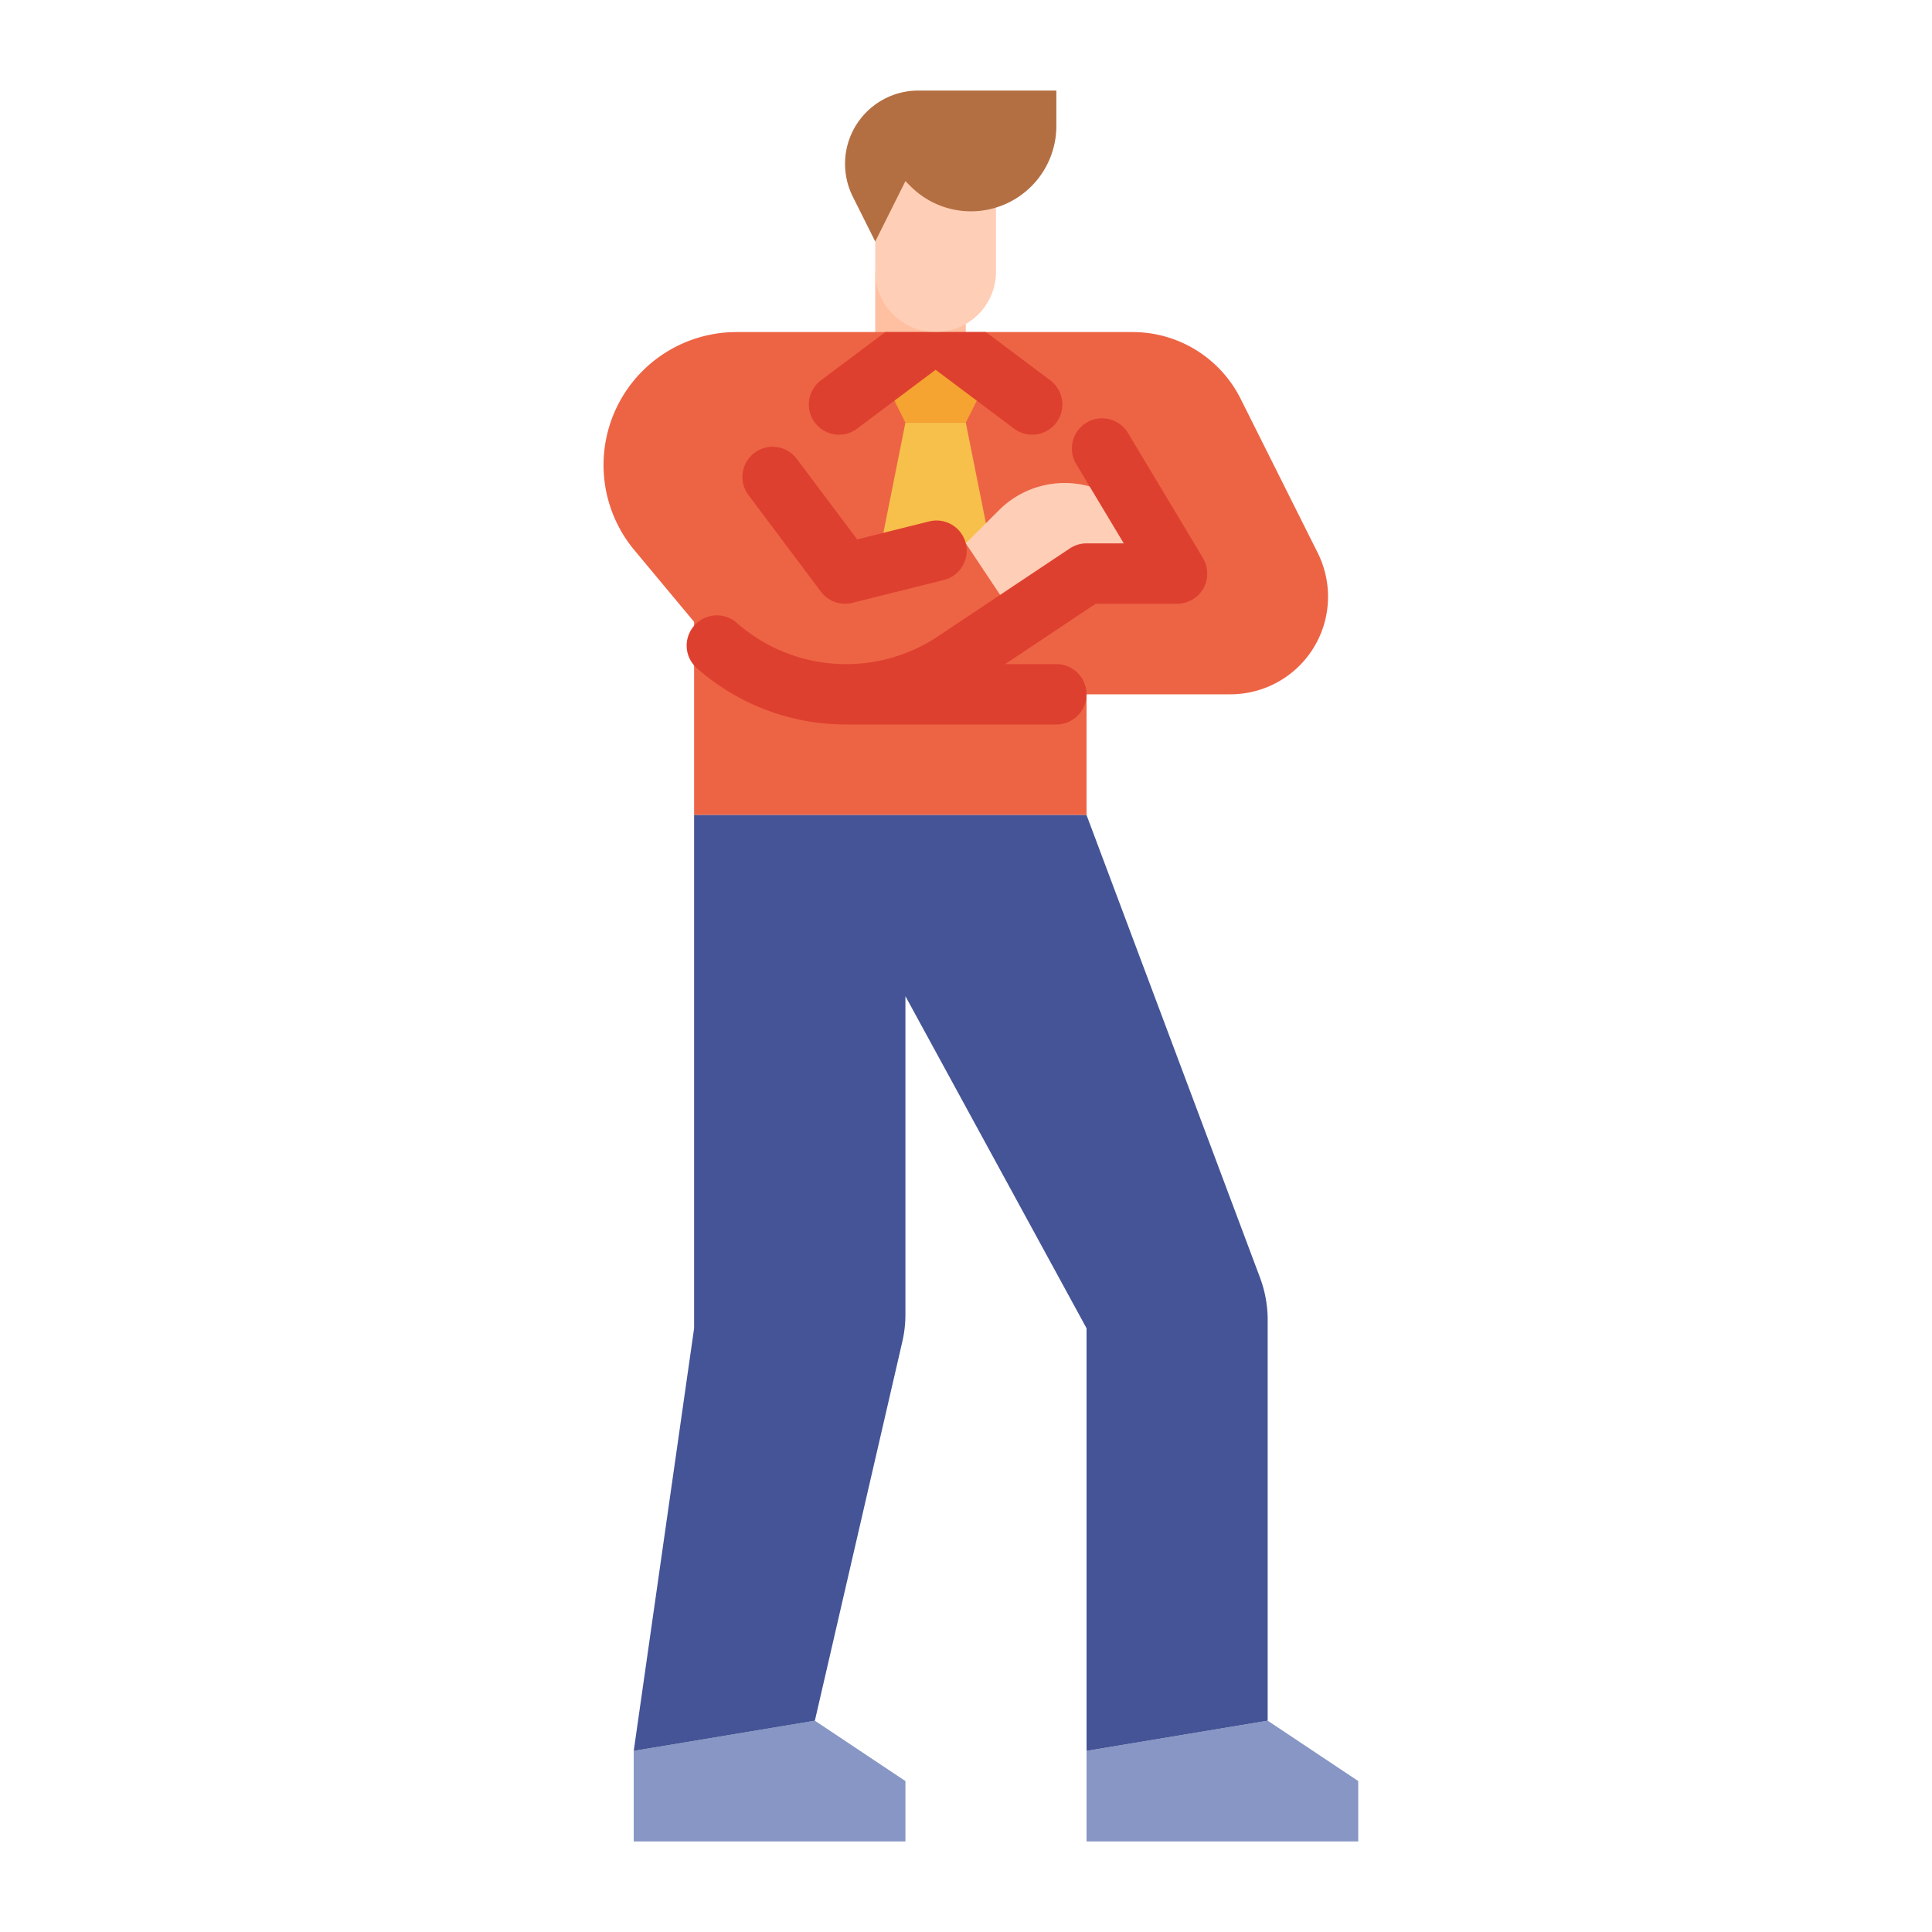 <svg id="flat" height="512" viewBox="0 0 512 512" width="512" xmlns="http://www.w3.org/2000/svg"><path d="m231.946 72h24v32h-24z" fill="#ffbfa1"/><path d="m351.946 158.11a25.88 25.88 0 0 1 -25.89 25.89h-38.11v32h-104v-51.2l-15.83-19a35.237 35.237 0 0 1 27.07-57.8h104.98a32.001 32.001 0 0 1 28.62 17.69l20.43 40.84a26.007 26.007 0 0 1 2.73 11.58z" fill="#ed6445"/><path d="m263.946 40v32a16 16 0 0 1 -16 16 16 16 0 0 1 -16-16v-32z" fill="#ffceb6"/><path d="m231.946 64-5.95-11.9a19.416 19.416 0 0 1 -2.05-8.683 19.416 19.416 0 0 1 19.416-19.416h36.584v9.373a22.627 22.627 0 0 1 -22.627 22.627 22.627 22.627 0 0 1 -16-6.627l-1.373-1.373-8 16z" fill="#b36f42"/><path d="m215.946 456 24 16v16h-72v-24z" fill="#8796c4"/><path d="m335.946 456 24 16v16h-72v-24z" fill="#8796c4"/><path d="m167.946 464 16-112v-136h104l45.963 122.567a32 32 0 0 1 2.037 11.236v106.197l-48 8v-112l-48-88v84.356a32 32 0 0 1 -.819 7.196l-23.181 100.449z" fill="#445496"/><path d="m262.346 144-6.4-32h-16l-8 40 24-8z" fill="#f7c04a"/><path d="m263.946 96-8 16h-16l-8-16 16-8z" fill="#f5a431"/><path d="m279.946 112a8 8 0 0 1 -11.2 1.6l-20.8-15.6-20.8 15.6a8 8 0 0 1 -9.6-12.8l17.07-12.8h26.66l17.07 12.8a8.006 8.006 0 0 1 1.6 11.2z" fill="#de402f"/><path d="m255.946 144 8.793-8.793a24.605 24.605 0 0 1 17.398-7.207 24.605 24.605 0 0 1 11.004 2.598l8.519 4.26 10.286 17.143h-24l-18.462 12.308z" fill="#ffceb6"/><g fill="#de402f"><path d="m223.946 160a7.997 7.997 0 0 0 1.94-.239l24.239-6.06a8 8 0 0 0 5.821-9.701l-0-.001a8 8 0 0 0 -9.701-5.821l-19.086 4.772-16.013-21.351a8 8 0 0 0 -11.2-1.6 8 8 0 0 0 -1.6 11.2l19.2 25.6a8 8 0 0 0 6.4 3.201z"/><path d="m318.686 147.685-19.764-32.941a8 8 0 0 0 -10.976-2.744 8 8 0 0 0 -2.744 10.976l12.614 21.024h-9.871a7.996 7.996 0 0 0 -4.438 1.344l-34.933 23.289a43.881 43.881 0 0 1 -53.364-3.604 7.953 7.953 0 0 0 -10.343-.088 7.981 7.981 0 0 0 -.244 12.087 59.688 59.688 0 0 0 39.616 14.973h55.705a8 8 0 0 0 8-8 8 8 0 0 0 -8-8h-13.578l24-16h21.578a8.007 8.007 0 0 0 7.698-5.813 8.255 8.255 0 0 0 -.958-6.502z"/></g></svg>
